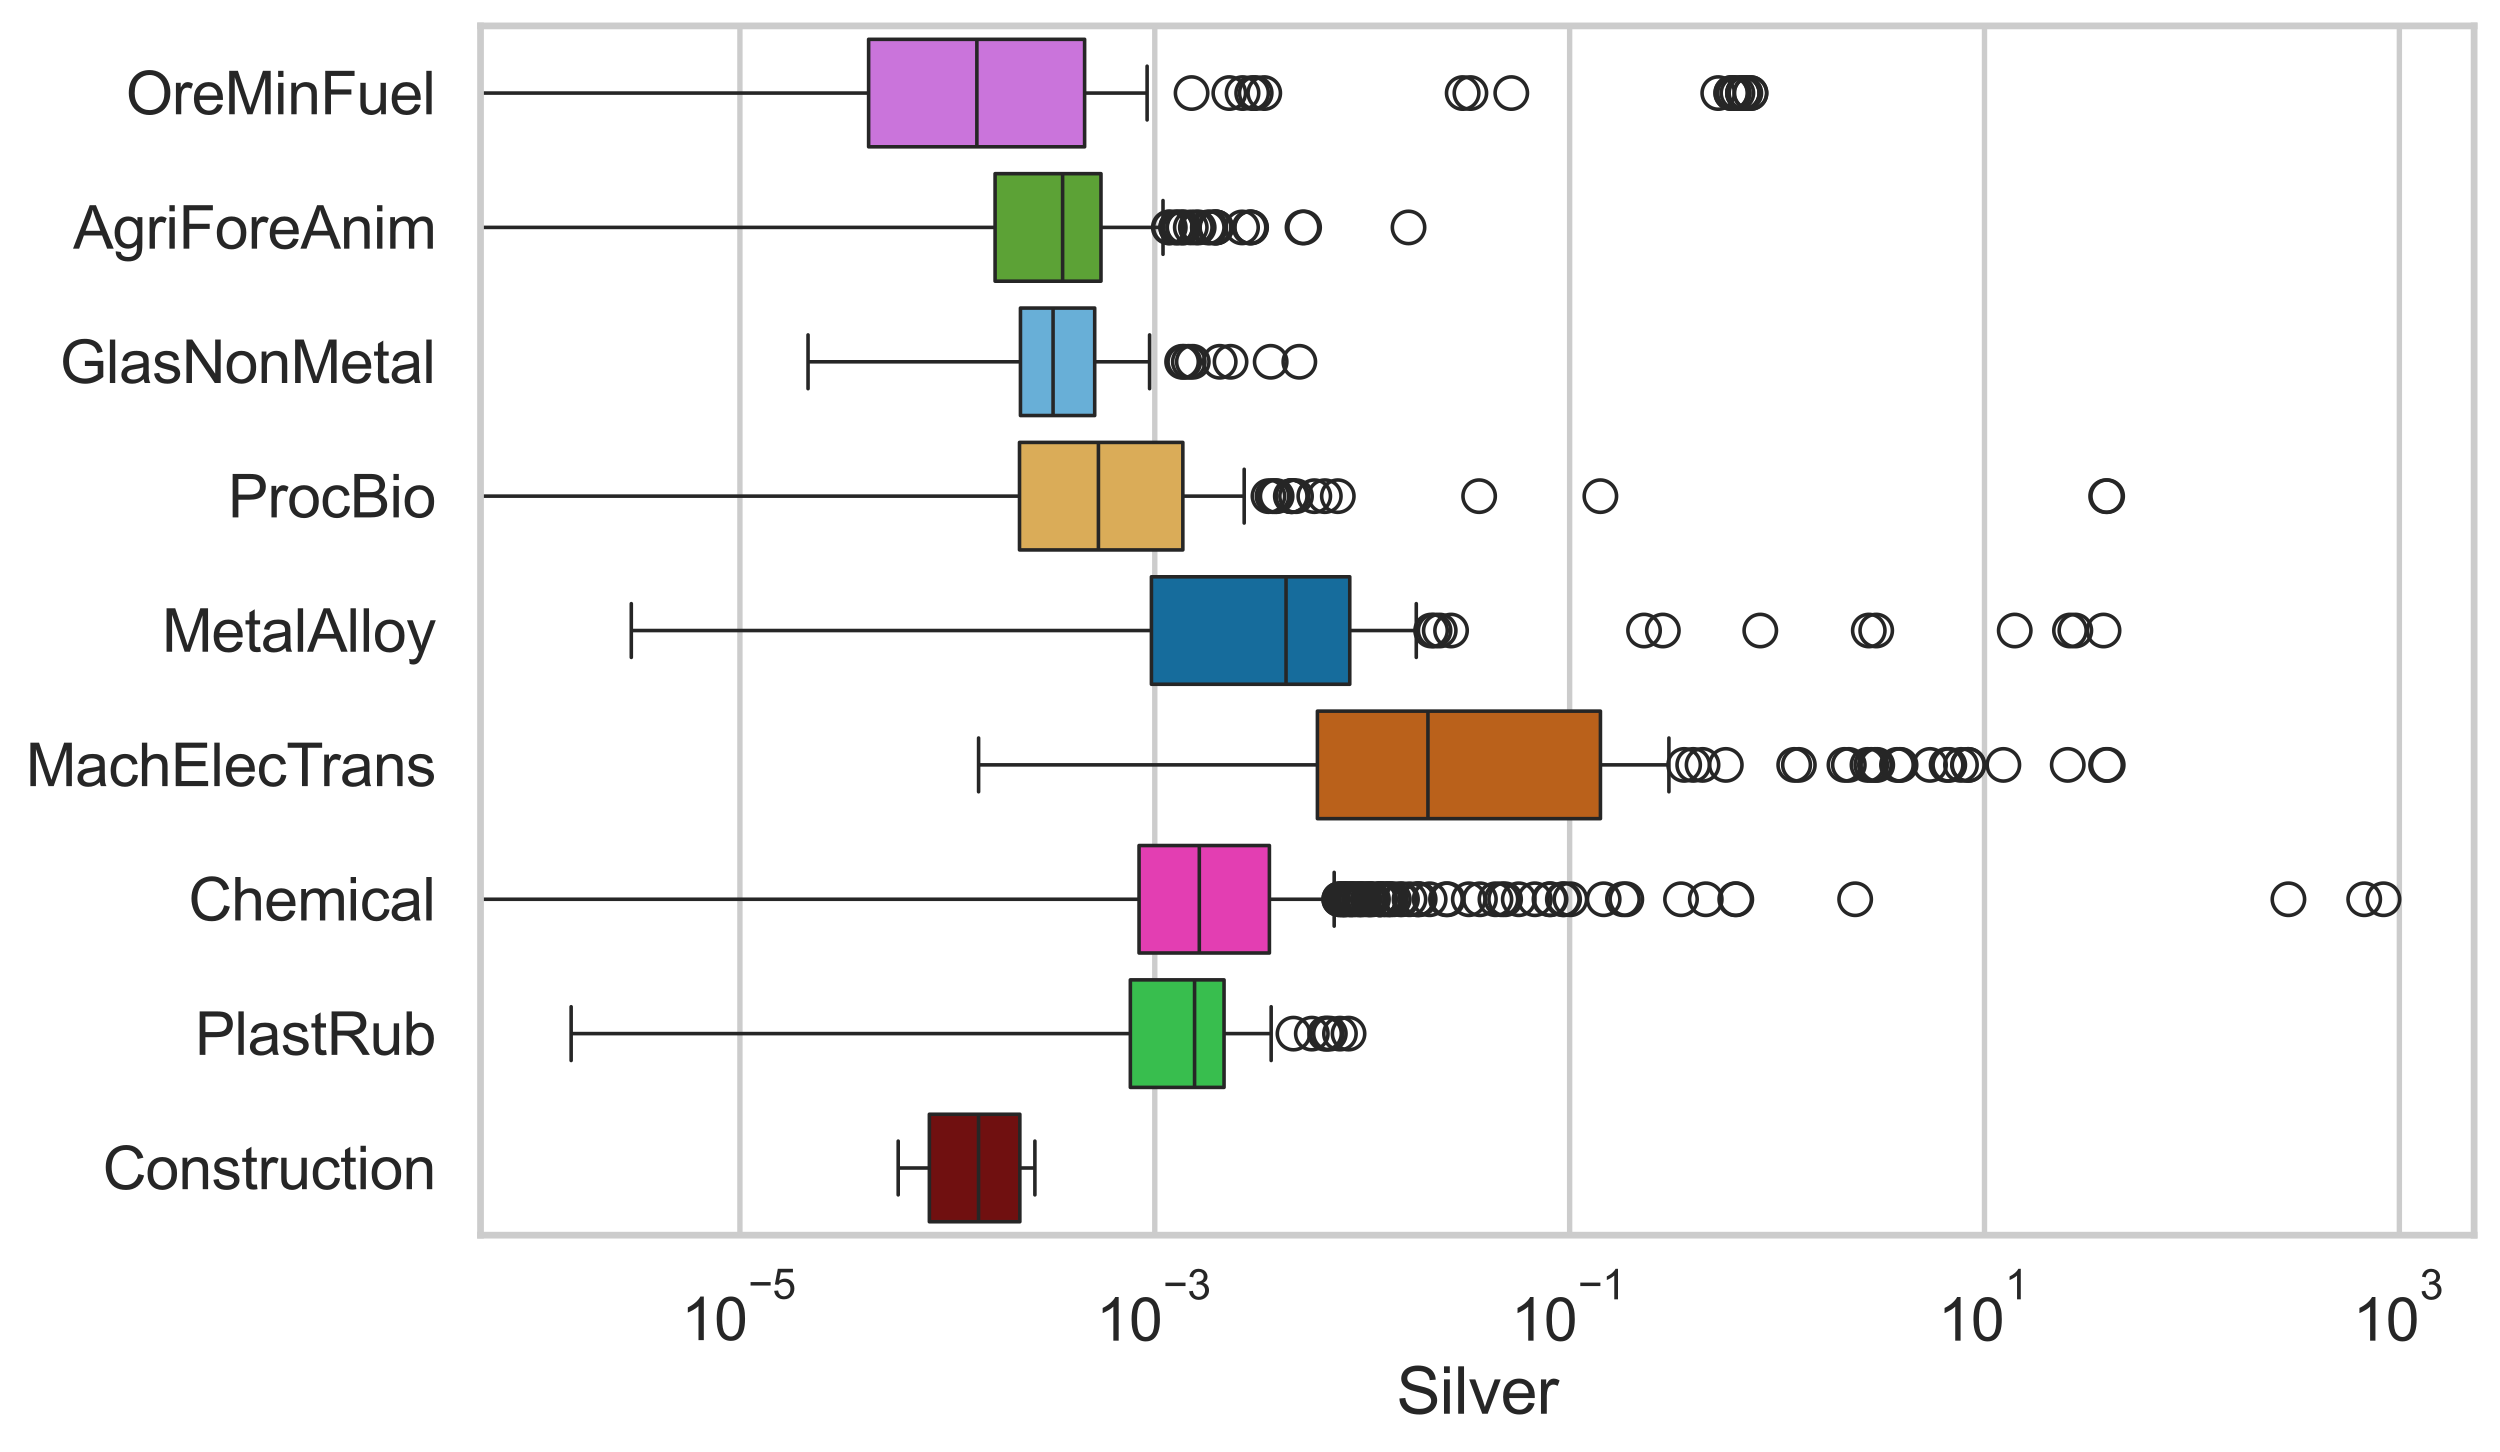 <?xml version="1.0" encoding="utf-8" standalone="no"?>
<!DOCTYPE svg PUBLIC "-//W3C//DTD SVG 1.1//EN"
  "http://www.w3.org/Graphics/SVG/1.1/DTD/svg11.dtd">
<svg xmlns:xlink="http://www.w3.org/1999/xlink" width="695.577pt" height="404.121pt" viewBox="0 0 695.577 404.121" xmlns="http://www.w3.org/2000/svg" version="1.1">
 <defs>
  <style type="text/css">*{stroke-linejoin: round; stroke-linecap: butt}</style>
 </defs>
 <g id="figure_1">
  <g id="patch_1">
   <path d="M 0 404.121 
L 695.577 404.121 
L 695.577 0 
L 0 0 
z
" style="fill: #ffffff"/>
  </g>
  <g id="axes_1">
   <g id="patch_2">
    <path d="M 133.697 343.665 
L 688.377 343.665 
L 688.377 7.2 
L 133.697 7.2 
z
" style="fill: #ffffff"/>
   </g>
   <g id="matplotlib.axis_1">
    <g id="xtick_1">
     <g id="line2d_1">
      <path d="M 205.865 343.665 
L 205.865 7.2 
" clip-path="url(#paabc80dd9c)" style="fill: none; stroke: #cccccc; stroke-width: 1.5; stroke-linecap: round"/>
     </g>
     <g id="text_1">
      <!-- $\mathdefault{10^{-5}}$ -->
      <g style="fill: #262626" transform="translate(189.53 373.015) scale(0.165 -0.165)">
       <defs>
        <path id="ArialMT-31" d="M 2384 0 
L 1822 0 
L 1822 3584 
Q 1619 3391 1289 3197 
Q 959 3003 697 2906 
L 697 3450 
Q 1169 3672 1522 3987 
Q 1875 4303 2022 4600 
L 2384 4600 
L 2384 0 
z
" transform="scale(0.016)"/>
        <path id="ArialMT-30" d="M 266 2259 
Q 266 3072 433 3567 
Q 600 4063 929 4331 
Q 1259 4600 1759 4600 
Q 2128 4600 2406 4451 
Q 2684 4303 2865 4023 
Q 3047 3744 3150 3342 
Q 3253 2941 3253 2259 
Q 3253 1453 3087 958 
Q 2922 463 2592 192 
Q 2263 -78 1759 -78 
Q 1097 -78 719 397 
Q 266 969 266 2259 
z
M 844 2259 
Q 844 1131 1108 757 
Q 1372 384 1759 384 
Q 2147 384 2411 759 
Q 2675 1134 2675 2259 
Q 2675 3391 2411 3762 
Q 2147 4134 1753 4134 
Q 1366 4134 1134 3806 
Q 844 3388 844 2259 
z
" transform="scale(0.016)"/>
        <path id="ArialMT-2212" d="M 3381 1997 
L 356 1997 
L 356 2522 
L 3381 2522 
L 3381 1997 
z
" transform="scale(0.016)"/>
        <path id="ArialMT-35" d="M 266 1200 
L 856 1250 
Q 922 819 1161 601 
Q 1400 384 1738 384 
Q 2144 384 2425 690 
Q 2706 997 2706 1503 
Q 2706 1984 2436 2262 
Q 2166 2541 1728 2541 
Q 1456 2541 1237 2417 
Q 1019 2294 894 2097 
L 366 2166 
L 809 4519 
L 3088 4519 
L 3088 3981 
L 1259 3981 
L 1013 2750 
Q 1425 3038 1878 3038 
Q 2478 3038 2890 2622 
Q 3303 2206 3303 1553 
Q 3303 931 2941 478 
Q 2500 -78 1738 -78 
Q 1113 -78 717 272 
Q 322 622 266 1200 
z
" transform="scale(0.016)"/>
       </defs>
       <use xlink:href="#ArialMT-31" transform="translate(0 0.88)"/>
       <use xlink:href="#ArialMT-30" transform="translate(55.615 0.88)"/>
       <use xlink:href="#ArialMT-2212" transform="translate(112.973 70.573) scale(0.7)"/>
       <use xlink:href="#ArialMT-35" transform="translate(153.852 70.573) scale(0.7)"/>
      </g>
     </g>
    </g>
    <g id="xtick_2">
     <g id="line2d_2">
      <path d="M 321.294 343.665 
L 321.294 7.2 
" clip-path="url(#paabc80dd9c)" style="fill: none; stroke: #cccccc; stroke-width: 1.5; stroke-linecap: round"/>
     </g>
     <g id="text_2">
      <!-- $\mathdefault{10^{-3}}$ -->
      <g style="fill: #262626" transform="translate(304.959 373.18) scale(0.165 -0.165)">
       <defs>
        <path id="ArialMT-33" d="M 269 1209 
L 831 1284 
Q 928 806 1161 595 
Q 1394 384 1728 384 
Q 2125 384 2398 659 
Q 2672 934 2672 1341 
Q 2672 1728 2419 1979 
Q 2166 2231 1775 2231 
Q 1616 2231 1378 2169 
L 1441 2663 
Q 1497 2656 1531 2656 
Q 1891 2656 2178 2843 
Q 2466 3031 2466 3422 
Q 2466 3731 2256 3934 
Q 2047 4138 1716 4138 
Q 1388 4138 1169 3931 
Q 950 3725 888 3313 
L 325 3413 
Q 428 3978 793 4289 
Q 1159 4600 1703 4600 
Q 2078 4600 2393 4439 
Q 2709 4278 2876 4000 
Q 3044 3722 3044 3409 
Q 3044 3113 2884 2869 
Q 2725 2625 2413 2481 
Q 2819 2388 3044 2092 
Q 3269 1797 3269 1353 
Q 3269 753 2831 336 
Q 2394 -81 1725 -81 
Q 1122 -81 723 278 
Q 325 638 269 1209 
z
" transform="scale(0.016)"/>
       </defs>
       <use xlink:href="#ArialMT-31" transform="translate(0 0.994)"/>
       <use xlink:href="#ArialMT-30" transform="translate(55.615 0.994)"/>
       <use xlink:href="#ArialMT-2212" transform="translate(112.973 70.688) scale(0.7)"/>
       <use xlink:href="#ArialMT-33" transform="translate(153.852 70.688) scale(0.7)"/>
      </g>
     </g>
    </g>
    <g id="xtick_3">
     <g id="line2d_3">
      <path d="M 436.722 343.665 
L 436.722 7.2 
" clip-path="url(#paabc80dd9c)" style="fill: none; stroke: #cccccc; stroke-width: 1.5; stroke-linecap: round"/>
     </g>
     <g id="text_3">
      <!-- $\mathdefault{10^{-1}}$ -->
      <g style="fill: #262626" transform="translate(420.387 373.18) scale(0.165 -0.165)">
       <use xlink:href="#ArialMT-31" transform="translate(0 0.994)"/>
       <use xlink:href="#ArialMT-30" transform="translate(55.615 0.994)"/>
       <use xlink:href="#ArialMT-2212" transform="translate(112.973 70.688) scale(0.7)"/>
       <use xlink:href="#ArialMT-31" transform="translate(153.852 70.688) scale(0.7)"/>
      </g>
     </g>
    </g>
    <g id="xtick_4">
     <g id="line2d_4">
      <path d="M 552.151 343.665 
L 552.151 7.2 
" clip-path="url(#paabc80dd9c)" style="fill: none; stroke: #cccccc; stroke-width: 1.5; stroke-linecap: round"/>
     </g>
     <g id="text_4">
      <!-- $\mathdefault{10^{1}}$ -->
      <g style="fill: #262626" transform="translate(539.198 373.18) scale(0.165 -0.165)">
       <use xlink:href="#ArialMT-31" transform="translate(0 0.994)"/>
       <use xlink:href="#ArialMT-30" transform="translate(55.615 0.994)"/>
       <use xlink:href="#ArialMT-31" transform="translate(112.973 70.688) scale(0.7)"/>
      </g>
     </g>
    </g>
    <g id="xtick_5">
     <g id="line2d_5">
      <path d="M 667.579 343.665 
L 667.579 7.2 
" clip-path="url(#paabc80dd9c)" style="fill: none; stroke: #cccccc; stroke-width: 1.5; stroke-linecap: round"/>
     </g>
     <g id="text_5">
      <!-- $\mathdefault{10^{3}}$ -->
      <g style="fill: #262626" transform="translate(654.627 373.18) scale(0.165 -0.165)">
       <use xlink:href="#ArialMT-31" transform="translate(0 0.994)"/>
       <use xlink:href="#ArialMT-30" transform="translate(55.615 0.994)"/>
       <use xlink:href="#ArialMT-33" transform="translate(112.973 70.688) scale(0.7)"/>
      </g>
     </g>
    </g>
    <g id="text_6">
     <!-- Silver -->
     <g style="fill: #262626" transform="translate(388.533 393.344) scale(0.18 -0.18)">
      <defs>
       <path id="ArialMT-53" d="M 288 1472 
L 859 1522 
Q 900 1178 1048 958 
Q 1197 738 1509 602 
Q 1822 466 2213 466 
Q 2559 466 2825 569 
Q 3091 672 3220 851 
Q 3350 1031 3350 1244 
Q 3350 1459 3225 1620 
Q 3100 1781 2813 1891 
Q 2628 1963 1997 2114 
Q 1366 2266 1113 2400 
Q 784 2572 623 2826 
Q 463 3081 463 3397 
Q 463 3744 659 4045 
Q 856 4347 1234 4503 
Q 1613 4659 2075 4659 
Q 2584 4659 2973 4495 
Q 3363 4331 3572 4012 
Q 3781 3694 3797 3291 
L 3216 3247 
Q 3169 3681 2898 3903 
Q 2628 4125 2100 4125 
Q 1550 4125 1298 3923 
Q 1047 3722 1047 3438 
Q 1047 3191 1225 3031 
Q 1400 2872 2139 2705 
Q 2878 2538 3153 2413 
Q 3553 2228 3743 1945 
Q 3934 1663 3934 1294 
Q 3934 928 3725 604 
Q 3516 281 3123 101 
Q 2731 -78 2241 -78 
Q 1619 -78 1198 103 
Q 778 284 539 648 
Q 300 1013 288 1472 
z
" transform="scale(0.016)"/>
       <path id="ArialMT-69" d="M 425 3934 
L 425 4581 
L 988 4581 
L 988 3934 
L 425 3934 
z
M 425 0 
L 425 3319 
L 988 3319 
L 988 0 
L 425 0 
z
" transform="scale(0.016)"/>
       <path id="ArialMT-6c" d="M 409 0 
L 409 4581 
L 972 4581 
L 972 0 
L 409 0 
z
" transform="scale(0.016)"/>
       <path id="ArialMT-76" d="M 1344 0 
L 81 3319 
L 675 3319 
L 1388 1331 
Q 1503 1009 1600 663 
Q 1675 925 1809 1294 
L 2547 3319 
L 3125 3319 
L 1869 0 
L 1344 0 
z
" transform="scale(0.016)"/>
       <path id="ArialMT-65" d="M 2694 1069 
L 3275 997 
Q 3138 488 2766 206 
Q 2394 -75 1816 -75 
Q 1088 -75 661 373 
Q 234 822 234 1631 
Q 234 2469 665 2931 
Q 1097 3394 1784 3394 
Q 2450 3394 2872 2941 
Q 3294 2488 3294 1666 
Q 3294 1616 3291 1516 
L 816 1516 
Q 847 969 1125 678 
Q 1403 388 1819 388 
Q 2128 388 2347 550 
Q 2566 713 2694 1069 
z
M 847 1978 
L 2700 1978 
Q 2663 2397 2488 2606 
Q 2219 2931 1791 2931 
Q 1403 2931 1139 2672 
Q 875 2413 847 1978 
z
" transform="scale(0.016)"/>
       <path id="ArialMT-72" d="M 416 0 
L 416 3319 
L 922 3319 
L 922 2816 
Q 1116 3169 1280 3281 
Q 1444 3394 1641 3394 
Q 1925 3394 2219 3213 
L 2025 2691 
Q 1819 2813 1613 2813 
Q 1428 2813 1281 2702 
Q 1134 2591 1072 2394 
Q 978 2094 978 1738 
L 978 0 
L 416 0 
z
" transform="scale(0.016)"/>
      </defs>
      <use xlink:href="#ArialMT-53"/>
      <use xlink:href="#ArialMT-69" transform="translate(66.699 0)"/>
      <use xlink:href="#ArialMT-6c" transform="translate(88.916 0)"/>
      <use xlink:href="#ArialMT-76" transform="translate(111.133 0)"/>
      <use xlink:href="#ArialMT-65" transform="translate(161.133 0)"/>
      <use xlink:href="#ArialMT-72" transform="translate(216.748 0)"/>
     </g>
    </g>
   </g>
   <g id="matplotlib.axis_2">
    <g id="ytick_1">
     <g id="text_7">
      <!-- OreMinFuel -->
      <g style="fill: #262626" transform="translate(35.013 31.798) scale(0.165 -0.165)">
       <defs>
        <path id="ArialMT-4f" d="M 309 2231 
Q 309 3372 921 4017 
Q 1534 4663 2503 4663 
Q 3138 4663 3647 4359 
Q 4156 4056 4423 3514 
Q 4691 2972 4691 2284 
Q 4691 1588 4409 1038 
Q 4128 488 3612 205 
Q 3097 -78 2500 -78 
Q 1853 -78 1343 234 
Q 834 547 571 1087 
Q 309 1628 309 2231 
z
M 934 2222 
Q 934 1394 1379 917 
Q 1825 441 2497 441 
Q 3181 441 3623 922 
Q 4066 1403 4066 2288 
Q 4066 2847 3877 3264 
Q 3688 3681 3323 3911 
Q 2959 4141 2506 4141 
Q 1863 4141 1398 3698 
Q 934 3256 934 2222 
z
" transform="scale(0.016)"/>
        <path id="ArialMT-4d" d="M 475 0 
L 475 4581 
L 1388 4581 
L 2472 1338 
Q 2622 884 2691 659 
Q 2769 909 2934 1394 
L 4031 4581 
L 4847 4581 
L 4847 0 
L 4263 0 
L 4263 3834 
L 2931 0 
L 2384 0 
L 1059 3900 
L 1059 0 
L 475 0 
z
" transform="scale(0.016)"/>
        <path id="ArialMT-6e" d="M 422 0 
L 422 3319 
L 928 3319 
L 928 2847 
Q 1294 3394 1984 3394 
Q 2284 3394 2536 3286 
Q 2788 3178 2913 3003 
Q 3038 2828 3088 2588 
Q 3119 2431 3119 2041 
L 3119 0 
L 2556 0 
L 2556 2019 
Q 2556 2363 2490 2533 
Q 2425 2703 2258 2804 
Q 2091 2906 1866 2906 
Q 1506 2906 1245 2678 
Q 984 2450 984 1813 
L 984 0 
L 422 0 
z
" transform="scale(0.016)"/>
        <path id="ArialMT-46" d="M 525 0 
L 525 4581 
L 3616 4581 
L 3616 4041 
L 1131 4041 
L 1131 2622 
L 3281 2622 
L 3281 2081 
L 1131 2081 
L 1131 0 
L 525 0 
z
" transform="scale(0.016)"/>
        <path id="ArialMT-75" d="M 2597 0 
L 2597 488 
Q 2209 -75 1544 -75 
Q 1250 -75 995 37 
Q 741 150 617 320 
Q 494 491 444 738 
Q 409 903 409 1263 
L 409 3319 
L 972 3319 
L 972 1478 
Q 972 1038 1006 884 
Q 1059 663 1231 536 
Q 1403 409 1656 409 
Q 1909 409 2131 539 
Q 2353 669 2445 892 
Q 2538 1116 2538 1541 
L 2538 3319 
L 3100 3319 
L 3100 0 
L 2597 0 
z
" transform="scale(0.016)"/>
       </defs>
       <use xlink:href="#ArialMT-4f"/>
       <use xlink:href="#ArialMT-72" transform="translate(77.783 0)"/>
       <use xlink:href="#ArialMT-65" transform="translate(111.084 0)"/>
       <use xlink:href="#ArialMT-4d" transform="translate(166.699 0)"/>
       <use xlink:href="#ArialMT-69" transform="translate(250 0)"/>
       <use xlink:href="#ArialMT-6e" transform="translate(272.217 0)"/>
       <use xlink:href="#ArialMT-46" transform="translate(327.832 0)"/>
       <use xlink:href="#ArialMT-75" transform="translate(388.916 0)"/>
       <use xlink:href="#ArialMT-65" transform="translate(444.531 0)"/>
       <use xlink:href="#ArialMT-6c" transform="translate(500.146 0)"/>
      </g>
     </g>
    </g>
    <g id="ytick_2">
     <g id="text_8">
      <!-- AgriForeAnim -->
      <g style="fill: #262626" transform="translate(20.341 69.183) scale(0.165 -0.165)">
       <defs>
        <path id="ArialMT-41" d="M -9 0 
L 1750 4581 
L 2403 4581 
L 4278 0 
L 3588 0 
L 3053 1388 
L 1138 1388 
L 634 0 
L -9 0 
z
M 1313 1881 
L 2866 1881 
L 2388 3150 
Q 2169 3728 2063 4100 
Q 1975 3659 1816 3225 
L 1313 1881 
z
" transform="scale(0.016)"/>
        <path id="ArialMT-67" d="M 319 -275 
L 866 -356 
Q 900 -609 1056 -725 
Q 1266 -881 1628 -881 
Q 2019 -881 2231 -725 
Q 2444 -569 2519 -288 
Q 2563 -116 2559 434 
Q 2191 0 1641 0 
Q 956 0 581 494 
Q 206 988 206 1678 
Q 206 2153 378 2554 
Q 550 2956 876 3175 
Q 1203 3394 1644 3394 
Q 2231 3394 2613 2919 
L 2613 3319 
L 3131 3319 
L 3131 450 
Q 3131 -325 2973 -648 
Q 2816 -972 2473 -1159 
Q 2131 -1347 1631 -1347 
Q 1038 -1347 672 -1080 
Q 306 -813 319 -275 
z
M 784 1719 
Q 784 1066 1043 766 
Q 1303 466 1694 466 
Q 2081 466 2343 764 
Q 2606 1063 2606 1700 
Q 2606 2309 2336 2618 
Q 2066 2928 1684 2928 
Q 1309 2928 1046 2623 
Q 784 2319 784 1719 
z
" transform="scale(0.016)"/>
        <path id="ArialMT-6f" d="M 213 1659 
Q 213 2581 725 3025 
Q 1153 3394 1769 3394 
Q 2453 3394 2887 2945 
Q 3322 2497 3322 1706 
Q 3322 1066 3130 698 
Q 2938 331 2570 128 
Q 2203 -75 1769 -75 
Q 1072 -75 642 372 
Q 213 819 213 1659 
z
M 791 1659 
Q 791 1022 1069 705 
Q 1347 388 1769 388 
Q 2188 388 2466 706 
Q 2744 1025 2744 1678 
Q 2744 2294 2464 2611 
Q 2184 2928 1769 2928 
Q 1347 2928 1069 2612 
Q 791 2297 791 1659 
z
" transform="scale(0.016)"/>
        <path id="ArialMT-6d" d="M 422 0 
L 422 3319 
L 925 3319 
L 925 2853 
Q 1081 3097 1340 3245 
Q 1600 3394 1931 3394 
Q 2300 3394 2536 3241 
Q 2772 3088 2869 2813 
Q 3263 3394 3894 3394 
Q 4388 3394 4653 3120 
Q 4919 2847 4919 2278 
L 4919 0 
L 4359 0 
L 4359 2091 
Q 4359 2428 4304 2576 
Q 4250 2725 4106 2815 
Q 3963 2906 3769 2906 
Q 3419 2906 3187 2673 
Q 2956 2441 2956 1928 
L 2956 0 
L 2394 0 
L 2394 2156 
Q 2394 2531 2256 2718 
Q 2119 2906 1806 2906 
Q 1569 2906 1367 2781 
Q 1166 2656 1075 2415 
Q 984 2175 984 1722 
L 984 0 
L 422 0 
z
" transform="scale(0.016)"/>
       </defs>
       <use xlink:href="#ArialMT-41"/>
       <use xlink:href="#ArialMT-67" transform="translate(66.699 0)"/>
       <use xlink:href="#ArialMT-72" transform="translate(122.314 0)"/>
       <use xlink:href="#ArialMT-69" transform="translate(155.615 0)"/>
       <use xlink:href="#ArialMT-46" transform="translate(177.832 0)"/>
       <use xlink:href="#ArialMT-6f" transform="translate(238.916 0)"/>
       <use xlink:href="#ArialMT-72" transform="translate(294.531 0)"/>
       <use xlink:href="#ArialMT-65" transform="translate(327.832 0)"/>
       <use xlink:href="#ArialMT-41" transform="translate(383.447 0)"/>
       <use xlink:href="#ArialMT-6e" transform="translate(450.146 0)"/>
       <use xlink:href="#ArialMT-69" transform="translate(505.762 0)"/>
       <use xlink:href="#ArialMT-6d" transform="translate(527.979 0)"/>
      </g>
     </g>
    </g>
    <g id="ytick_3">
     <g id="text_9">
      <!-- GlasNonMetal -->
      <g style="fill: #262626" transform="translate(16.659 106.568) scale(0.165 -0.165)">
       <defs>
        <path id="ArialMT-47" d="M 2638 1797 
L 2638 2334 
L 4578 2338 
L 4578 638 
Q 4131 281 3656 101 
Q 3181 -78 2681 -78 
Q 2006 -78 1454 211 
Q 903 500 622 1047 
Q 341 1594 341 2269 
Q 341 2938 620 3517 
Q 900 4097 1425 4378 
Q 1950 4659 2634 4659 
Q 3131 4659 3532 4498 
Q 3934 4338 4162 4050 
Q 4391 3763 4509 3300 
L 3963 3150 
Q 3859 3500 3706 3700 
Q 3553 3900 3268 4020 
Q 2984 4141 2638 4141 
Q 2222 4141 1919 4014 
Q 1616 3888 1430 3681 
Q 1244 3475 1141 3228 
Q 966 2803 966 2306 
Q 966 1694 1177 1281 
Q 1388 869 1791 669 
Q 2194 469 2647 469 
Q 3041 469 3416 620 
Q 3791 772 3984 944 
L 3984 1797 
L 2638 1797 
z
" transform="scale(0.016)"/>
        <path id="ArialMT-61" d="M 2588 409 
Q 2275 144 1986 34 
Q 1697 -75 1366 -75 
Q 819 -75 525 192 
Q 231 459 231 875 
Q 231 1119 342 1320 
Q 453 1522 633 1644 
Q 813 1766 1038 1828 
Q 1203 1872 1538 1913 
Q 2219 1994 2541 2106 
Q 2544 2222 2544 2253 
Q 2544 2597 2384 2738 
Q 2169 2928 1744 2928 
Q 1347 2928 1158 2789 
Q 969 2650 878 2297 
L 328 2372 
Q 403 2725 575 2942 
Q 747 3159 1072 3276 
Q 1397 3394 1825 3394 
Q 2250 3394 2515 3294 
Q 2781 3194 2906 3042 
Q 3031 2891 3081 2659 
Q 3109 2516 3109 2141 
L 3109 1391 
Q 3109 606 3145 398 
Q 3181 191 3288 0 
L 2700 0 
Q 2613 175 2588 409 
z
M 2541 1666 
Q 2234 1541 1622 1453 
Q 1275 1403 1131 1340 
Q 988 1278 909 1158 
Q 831 1038 831 891 
Q 831 666 1001 516 
Q 1172 366 1500 366 
Q 1825 366 2078 508 
Q 2331 650 2450 897 
Q 2541 1088 2541 1459 
L 2541 1666 
z
" transform="scale(0.016)"/>
        <path id="ArialMT-73" d="M 197 991 
L 753 1078 
Q 800 744 1014 566 
Q 1228 388 1613 388 
Q 2000 388 2187 545 
Q 2375 703 2375 916 
Q 2375 1106 2209 1216 
Q 2094 1291 1634 1406 
Q 1016 1563 777 1677 
Q 538 1791 414 1992 
Q 291 2194 291 2438 
Q 291 2659 392 2848 
Q 494 3038 669 3163 
Q 800 3259 1026 3326 
Q 1253 3394 1513 3394 
Q 1903 3394 2198 3281 
Q 2494 3169 2634 2976 
Q 2775 2784 2828 2463 
L 2278 2388 
Q 2241 2644 2061 2787 
Q 1881 2931 1553 2931 
Q 1166 2931 1000 2803 
Q 834 2675 834 2503 
Q 834 2394 903 2306 
Q 972 2216 1119 2156 
Q 1203 2125 1616 2013 
Q 2213 1853 2448 1751 
Q 2684 1650 2818 1456 
Q 2953 1263 2953 975 
Q 2953 694 2789 445 
Q 2625 197 2315 61 
Q 2006 -75 1616 -75 
Q 969 -75 630 194 
Q 291 463 197 991 
z
" transform="scale(0.016)"/>
        <path id="ArialMT-4e" d="M 488 0 
L 488 4581 
L 1109 4581 
L 3516 984 
L 3516 4581 
L 4097 4581 
L 4097 0 
L 3475 0 
L 1069 3600 
L 1069 0 
L 488 0 
z
" transform="scale(0.016)"/>
        <path id="ArialMT-74" d="M 1650 503 
L 1731 6 
Q 1494 -44 1306 -44 
Q 1000 -44 831 53 
Q 663 150 594 308 
Q 525 466 525 972 
L 525 2881 
L 113 2881 
L 113 3319 
L 525 3319 
L 525 4141 
L 1084 4478 
L 1084 3319 
L 1650 3319 
L 1650 2881 
L 1084 2881 
L 1084 941 
Q 1084 700 1114 631 
Q 1144 563 1211 522 
Q 1278 481 1403 481 
Q 1497 481 1650 503 
z
" transform="scale(0.016)"/>
       </defs>
       <use xlink:href="#ArialMT-47"/>
       <use xlink:href="#ArialMT-6c" transform="translate(77.783 0)"/>
       <use xlink:href="#ArialMT-61" transform="translate(100 0)"/>
       <use xlink:href="#ArialMT-73" transform="translate(155.615 0)"/>
       <use xlink:href="#ArialMT-4e" transform="translate(205.615 0)"/>
       <use xlink:href="#ArialMT-6f" transform="translate(277.832 0)"/>
       <use xlink:href="#ArialMT-6e" transform="translate(333.447 0)"/>
       <use xlink:href="#ArialMT-4d" transform="translate(389.062 0)"/>
       <use xlink:href="#ArialMT-65" transform="translate(472.363 0)"/>
       <use xlink:href="#ArialMT-74" transform="translate(527.979 0)"/>
       <use xlink:href="#ArialMT-61" transform="translate(555.762 0)"/>
       <use xlink:href="#ArialMT-6c" transform="translate(611.377 0)"/>
      </g>
     </g>
    </g>
    <g id="ytick_4">
     <g id="text_10">
      <!-- ProcBio -->
      <g style="fill: #262626" transform="translate(63.424 143.953) scale(0.165 -0.165)">
       <defs>
        <path id="ArialMT-50" d="M 494 0 
L 494 4581 
L 2222 4581 
Q 2678 4581 2919 4538 
Q 3256 4481 3484 4323 
Q 3713 4166 3852 3881 
Q 3991 3597 3991 3256 
Q 3991 2672 3619 2267 
Q 3247 1863 2275 1863 
L 1100 1863 
L 1100 0 
L 494 0 
z
M 1100 2403 
L 2284 2403 
Q 2872 2403 3119 2622 
Q 3366 2841 3366 3238 
Q 3366 3525 3220 3729 
Q 3075 3934 2838 4000 
Q 2684 4041 2272 4041 
L 1100 4041 
L 1100 2403 
z
" transform="scale(0.016)"/>
        <path id="ArialMT-63" d="M 2588 1216 
L 3141 1144 
Q 3050 572 2676 248 
Q 2303 -75 1759 -75 
Q 1078 -75 664 370 
Q 250 816 250 1647 
Q 250 2184 428 2587 
Q 606 2991 970 3192 
Q 1334 3394 1763 3394 
Q 2303 3394 2647 3120 
Q 2991 2847 3088 2344 
L 2541 2259 
Q 2463 2594 2264 2762 
Q 2066 2931 1784 2931 
Q 1359 2931 1093 2626 
Q 828 2322 828 1663 
Q 828 994 1084 691 
Q 1341 388 1753 388 
Q 2084 388 2306 591 
Q 2528 794 2588 1216 
z
" transform="scale(0.016)"/>
        <path id="ArialMT-42" d="M 469 0 
L 469 4581 
L 2188 4581 
Q 2713 4581 3030 4442 
Q 3347 4303 3526 4014 
Q 3706 3725 3706 3409 
Q 3706 3116 3547 2856 
Q 3388 2597 3066 2438 
Q 3481 2316 3704 2022 
Q 3928 1728 3928 1328 
Q 3928 1006 3792 729 
Q 3656 453 3456 303 
Q 3256 153 2954 76 
Q 2653 0 2216 0 
L 469 0 
z
M 1075 2656 
L 2066 2656 
Q 2469 2656 2644 2709 
Q 2875 2778 2992 2937 
Q 3109 3097 3109 3338 
Q 3109 3566 3000 3739 
Q 2891 3913 2687 3977 
Q 2484 4041 1991 4041 
L 1075 4041 
L 1075 2656 
z
M 1075 541 
L 2216 541 
Q 2509 541 2628 563 
Q 2838 600 2978 687 
Q 3119 775 3209 942 
Q 3300 1109 3300 1328 
Q 3300 1584 3169 1773 
Q 3038 1963 2805 2039 
Q 2572 2116 2134 2116 
L 1075 2116 
L 1075 541 
z
" transform="scale(0.016)"/>
       </defs>
       <use xlink:href="#ArialMT-50"/>
       <use xlink:href="#ArialMT-72" transform="translate(66.699 0)"/>
       <use xlink:href="#ArialMT-6f" transform="translate(100 0)"/>
       <use xlink:href="#ArialMT-63" transform="translate(155.615 0)"/>
       <use xlink:href="#ArialMT-42" transform="translate(205.615 0)"/>
       <use xlink:href="#ArialMT-69" transform="translate(272.314 0)"/>
       <use xlink:href="#ArialMT-6f" transform="translate(294.531 0)"/>
      </g>
     </g>
    </g>
    <g id="ytick_5">
     <g id="text_11">
      <!-- MetalAlloy -->
      <g style="fill: #262626" transform="translate(45.088 181.337) scale(0.165 -0.165)">
       <defs>
        <path id="ArialMT-79" d="M 397 -1278 
L 334 -750 
Q 519 -800 656 -800 
Q 844 -800 956 -737 
Q 1069 -675 1141 -563 
Q 1194 -478 1313 -144 
Q 1328 -97 1363 -6 
L 103 3319 
L 709 3319 
L 1400 1397 
Q 1534 1031 1641 628 
Q 1738 1016 1872 1384 
L 2581 3319 
L 3144 3319 
L 1881 -56 
Q 1678 -603 1566 -809 
Q 1416 -1088 1222 -1217 
Q 1028 -1347 759 -1347 
Q 597 -1347 397 -1278 
z
" transform="scale(0.016)"/>
       </defs>
       <use xlink:href="#ArialMT-4d"/>
       <use xlink:href="#ArialMT-65" transform="translate(83.301 0)"/>
       <use xlink:href="#ArialMT-74" transform="translate(138.916 0)"/>
       <use xlink:href="#ArialMT-61" transform="translate(166.699 0)"/>
       <use xlink:href="#ArialMT-6c" transform="translate(222.314 0)"/>
       <use xlink:href="#ArialMT-41" transform="translate(244.531 0)"/>
       <use xlink:href="#ArialMT-6c" transform="translate(311.23 0)"/>
       <use xlink:href="#ArialMT-6c" transform="translate(333.447 0)"/>
       <use xlink:href="#ArialMT-6f" transform="translate(355.664 0)"/>
       <use xlink:href="#ArialMT-79" transform="translate(411.279 0)"/>
      </g>
     </g>
    </g>
    <g id="ytick_6">
     <g id="text_12">
      <!-- MachElecTrans -->
      <g style="fill: #262626" transform="translate(7.2 218.722) scale(0.165 -0.165)">
       <defs>
        <path id="ArialMT-68" d="M 422 0 
L 422 4581 
L 984 4581 
L 984 2938 
Q 1378 3394 1978 3394 
Q 2347 3394 2619 3248 
Q 2891 3103 3008 2847 
Q 3125 2591 3125 2103 
L 3125 0 
L 2563 0 
L 2563 2103 
Q 2563 2525 2380 2717 
Q 2197 2909 1863 2909 
Q 1613 2909 1392 2779 
Q 1172 2650 1078 2428 
Q 984 2206 984 1816 
L 984 0 
L 422 0 
z
" transform="scale(0.016)"/>
        <path id="ArialMT-45" d="M 506 0 
L 506 4581 
L 3819 4581 
L 3819 4041 
L 1113 4041 
L 1113 2638 
L 3647 2638 
L 3647 2100 
L 1113 2100 
L 1113 541 
L 3925 541 
L 3925 0 
L 506 0 
z
" transform="scale(0.016)"/>
        <path id="ArialMT-54" d="M 1659 0 
L 1659 4041 
L 150 4041 
L 150 4581 
L 3781 4581 
L 3781 4041 
L 2266 4041 
L 2266 0 
L 1659 0 
z
" transform="scale(0.016)"/>
       </defs>
       <use xlink:href="#ArialMT-4d"/>
       <use xlink:href="#ArialMT-61" transform="translate(83.301 0)"/>
       <use xlink:href="#ArialMT-63" transform="translate(138.916 0)"/>
       <use xlink:href="#ArialMT-68" transform="translate(188.916 0)"/>
       <use xlink:href="#ArialMT-45" transform="translate(244.531 0)"/>
       <use xlink:href="#ArialMT-6c" transform="translate(311.23 0)"/>
       <use xlink:href="#ArialMT-65" transform="translate(333.447 0)"/>
       <use xlink:href="#ArialMT-63" transform="translate(389.062 0)"/>
       <use xlink:href="#ArialMT-54" transform="translate(439.062 0)"/>
       <use xlink:href="#ArialMT-72" transform="translate(496.396 0)"/>
       <use xlink:href="#ArialMT-61" transform="translate(529.697 0)"/>
       <use xlink:href="#ArialMT-6e" transform="translate(585.312 0)"/>
       <use xlink:href="#ArialMT-73" transform="translate(640.928 0)"/>
      </g>
     </g>
    </g>
    <g id="ytick_7">
     <g id="text_13">
      <!-- Chemical -->
      <g style="fill: #262626" transform="translate(52.428 256.107) scale(0.165 -0.165)">
       <defs>
        <path id="ArialMT-43" d="M 3763 1606 
L 4369 1453 
Q 4178 706 3683 314 
Q 3188 -78 2472 -78 
Q 1731 -78 1267 223 
Q 803 525 561 1097 
Q 319 1669 319 2325 
Q 319 3041 592 3573 
Q 866 4106 1370 4382 
Q 1875 4659 2481 4659 
Q 3169 4659 3637 4309 
Q 4106 3959 4291 3325 
L 3694 3184 
Q 3534 3684 3231 3912 
Q 2928 4141 2469 4141 
Q 1941 4141 1586 3887 
Q 1231 3634 1087 3207 
Q 944 2781 944 2328 
Q 944 1744 1114 1308 
Q 1284 872 1643 656 
Q 2003 441 2422 441 
Q 2931 441 3284 734 
Q 3638 1028 3763 1606 
z
" transform="scale(0.016)"/>
       </defs>
       <use xlink:href="#ArialMT-43"/>
       <use xlink:href="#ArialMT-68" transform="translate(72.217 0)"/>
       <use xlink:href="#ArialMT-65" transform="translate(127.832 0)"/>
       <use xlink:href="#ArialMT-6d" transform="translate(183.447 0)"/>
       <use xlink:href="#ArialMT-69" transform="translate(266.748 0)"/>
       <use xlink:href="#ArialMT-63" transform="translate(288.965 0)"/>
       <use xlink:href="#ArialMT-61" transform="translate(338.965 0)"/>
       <use xlink:href="#ArialMT-6c" transform="translate(394.58 0)"/>
      </g>
     </g>
    </g>
    <g id="ytick_8">
     <g id="text_14">
      <!-- PlastRub -->
      <g style="fill: #262626" transform="translate(54.248 293.492) scale(0.165 -0.165)">
       <defs>
        <path id="ArialMT-52" d="M 503 0 
L 503 4581 
L 2534 4581 
Q 3147 4581 3465 4457 
Q 3784 4334 3975 4021 
Q 4166 3709 4166 3331 
Q 4166 2844 3850 2509 
Q 3534 2175 2875 2084 
Q 3116 1969 3241 1856 
Q 3506 1613 3744 1247 
L 4541 0 
L 3778 0 
L 3172 953 
Q 2906 1366 2734 1584 
Q 2563 1803 2427 1890 
Q 2291 1978 2150 2013 
Q 2047 2034 1813 2034 
L 1109 2034 
L 1109 0 
L 503 0 
z
M 1109 2559 
L 2413 2559 
Q 2828 2559 3062 2645 
Q 3297 2731 3419 2920 
Q 3541 3109 3541 3331 
Q 3541 3656 3305 3865 
Q 3069 4075 2559 4075 
L 1109 4075 
L 1109 2559 
z
" transform="scale(0.016)"/>
        <path id="ArialMT-62" d="M 941 0 
L 419 0 
L 419 4581 
L 981 4581 
L 981 2947 
Q 1338 3394 1891 3394 
Q 2197 3394 2470 3270 
Q 2744 3147 2920 2923 
Q 3097 2700 3197 2384 
Q 3297 2069 3297 1709 
Q 3297 856 2875 390 
Q 2453 -75 1863 -75 
Q 1275 -75 941 416 
L 941 0 
z
M 934 1684 
Q 934 1088 1097 822 
Q 1363 388 1816 388 
Q 2184 388 2453 708 
Q 2722 1028 2722 1663 
Q 2722 2313 2464 2622 
Q 2206 2931 1841 2931 
Q 1472 2931 1203 2611 
Q 934 2291 934 1684 
z
" transform="scale(0.016)"/>
       </defs>
       <use xlink:href="#ArialMT-50"/>
       <use xlink:href="#ArialMT-6c" transform="translate(66.699 0)"/>
       <use xlink:href="#ArialMT-61" transform="translate(88.916 0)"/>
       <use xlink:href="#ArialMT-73" transform="translate(144.531 0)"/>
       <use xlink:href="#ArialMT-74" transform="translate(194.531 0)"/>
       <use xlink:href="#ArialMT-52" transform="translate(222.314 0)"/>
       <use xlink:href="#ArialMT-75" transform="translate(294.531 0)"/>
       <use xlink:href="#ArialMT-62" transform="translate(350.146 0)"/>
      </g>
     </g>
    </g>
    <g id="ytick_9">
     <g id="text_15">
      <!-- Construction -->
      <g style="fill: #262626" transform="translate(28.575 330.877) scale(0.165 -0.165)">
       <use xlink:href="#ArialMT-43"/>
       <use xlink:href="#ArialMT-6f" transform="translate(72.217 0)"/>
       <use xlink:href="#ArialMT-6e" transform="translate(127.832 0)"/>
       <use xlink:href="#ArialMT-73" transform="translate(183.447 0)"/>
       <use xlink:href="#ArialMT-74" transform="translate(233.447 0)"/>
       <use xlink:href="#ArialMT-72" transform="translate(261.23 0)"/>
       <use xlink:href="#ArialMT-75" transform="translate(294.531 0)"/>
       <use xlink:href="#ArialMT-63" transform="translate(350.146 0)"/>
       <use xlink:href="#ArialMT-74" transform="translate(400.146 0)"/>
       <use xlink:href="#ArialMT-69" transform="translate(427.93 0)"/>
       <use xlink:href="#ArialMT-6f" transform="translate(450.146 0)"/>
       <use xlink:href="#ArialMT-6e" transform="translate(505.762 0)"/>
      </g>
     </g>
    </g>
   </g>
   <g id="patch_3">
    <path d="M 241.677 10.938 
L 241.677 40.846 
L 301.772 40.846 
L 301.772 10.938 
L 241.677 10.938 
z
" clip-path="url(#paabc80dd9c)" style="fill: #ca74db; stroke: #262626; stroke-linejoin: miter"/>
   </g>
   <g id="line2d_6">
    <path d="M 241.677 25.892 
L -1 25.892 
" clip-path="url(#paabc80dd9c)" style="fill: none; stroke: #262626"/>
   </g>
   <g id="line2d_7">
    <path d="M 301.772 25.892 
L 319.161 25.892 
" clip-path="url(#paabc80dd9c)" style="fill: none; stroke: #262626"/>
   </g>
   <g id="line2d_8">
    <path clip-path="url(#paabc80dd9c)" style="fill: none; stroke: #262626; stroke-linecap: round"/>
   </g>
   <g id="line2d_9">
    <path d="M 319.161 18.415 
L 319.161 33.369 
" clip-path="url(#paabc80dd9c)" style="fill: none; stroke: #262626; stroke-linecap: round"/>
   </g>
   <g id="line2d_10">
    <defs>
     <path id="mf2fef4c7a2" d="M 0 4.5 
C 1.193 4.5 2.338 4.026 3.182 3.182 
C 4.026 2.338 4.5 1.193 4.5 0 
C 4.5 -1.193 4.026 -2.338 3.182 -3.182 
C 2.338 -4.026 1.193 -4.5 0 -4.5 
C -1.193 -4.5 -2.338 -4.026 -3.182 -3.182 
C -4.026 -2.338 -4.5 -1.193 -4.5 0 
C -4.5 1.193 -4.026 2.338 -3.182 3.182 
C -2.338 4.026 -1.193 4.5 0 4.5 
z
" style="stroke: #262626"/>
    </defs>
    <g clip-path="url(#paabc80dd9c)">
     <use xlink:href="#mf2fef4c7a2" x="484.974" y="25.892" style="fill-opacity: 0; stroke: #262626"/>
     <use xlink:href="#mf2fef4c7a2" x="481.736" y="25.892" style="fill-opacity: 0; stroke: #262626"/>
     <use xlink:href="#mf2fef4c7a2" x="406.962" y="25.892" style="fill-opacity: 0; stroke: #262626"/>
     <use xlink:href="#mf2fef4c7a2" x="351.757" y="25.892" style="fill-opacity: 0; stroke: #262626"/>
     <use xlink:href="#mf2fef4c7a2" x="349.375" y="25.892" style="fill-opacity: 0; stroke: #262626"/>
     <use xlink:href="#mf2fef4c7a2" x="487.041" y="25.892" style="fill-opacity: 0; stroke: #262626"/>
     <use xlink:href="#mf2fef4c7a2" x="345.722" y="25.892" style="fill-opacity: 0; stroke: #262626"/>
     <use xlink:href="#mf2fef4c7a2" x="342.036" y="25.892" style="fill-opacity: 0; stroke: #262626"/>
     <use xlink:href="#mf2fef4c7a2" x="485.609" y="25.892" style="fill-opacity: 0; stroke: #262626"/>
     <use xlink:href="#mf2fef4c7a2" x="484.933" y="25.892" style="fill-opacity: 0; stroke: #262626"/>
     <use xlink:href="#mf2fef4c7a2" x="420.484" y="25.892" style="fill-opacity: 0; stroke: #262626"/>
     <use xlink:href="#mf2fef4c7a2" x="481.659" y="25.892" style="fill-opacity: 0; stroke: #262626"/>
     <use xlink:href="#mf2fef4c7a2" x="331.53" y="25.892" style="fill-opacity: 0; stroke: #262626"/>
     <use xlink:href="#mf2fef4c7a2" x="485.049" y="25.892" style="fill-opacity: 0; stroke: #262626"/>
     <use xlink:href="#mf2fef4c7a2" x="487.04" y="25.892" style="fill-opacity: 0; stroke: #262626"/>
     <use xlink:href="#mf2fef4c7a2" x="409.112" y="25.892" style="fill-opacity: 0; stroke: #262626"/>
     <use xlink:href="#mf2fef4c7a2" x="348.395" y="25.892" style="fill-opacity: 0; stroke: #262626"/>
     <use xlink:href="#mf2fef4c7a2" x="482.425" y="25.892" style="fill-opacity: 0; stroke: #262626"/>
     <use xlink:href="#mf2fef4c7a2" x="485.048" y="25.892" style="fill-opacity: 0; stroke: #262626"/>
     <use xlink:href="#mf2fef4c7a2" x="483.395" y="25.892" style="fill-opacity: 0; stroke: #262626"/>
     <use xlink:href="#mf2fef4c7a2" x="478.067" y="25.892" style="fill-opacity: 0; stroke: #262626"/>
    </g>
   </g>
   <g id="patch_4">
    <path d="M 276.865 48.323 
L 276.865 78.231 
L 306.327 78.231 
L 306.327 48.323 
L 276.865 48.323 
z
" clip-path="url(#paabc80dd9c)" style="fill: #5ca236; stroke: #262626; stroke-linejoin: miter"/>
   </g>
   <g id="line2d_11">
    <path d="M 276.865 63.277 
L -1 63.277 
" clip-path="url(#paabc80dd9c)" style="fill: none; stroke: #262626"/>
   </g>
   <g id="line2d_12">
    <path d="M 306.327 63.277 
L 323.585 63.277 
" clip-path="url(#paabc80dd9c)" style="fill: none; stroke: #262626"/>
   </g>
   <g id="line2d_13">
    <path clip-path="url(#paabc80dd9c)" style="fill: none; stroke: #262626; stroke-linecap: round"/>
   </g>
   <g id="line2d_14">
    <path d="M 323.585 55.8 
L 323.585 70.754 
" clip-path="url(#paabc80dd9c)" style="fill: none; stroke: #262626; stroke-linecap: round"/>
   </g>
   <g id="line2d_15">
    <g clip-path="url(#paabc80dd9c)">
     <use xlink:href="#mf2fef4c7a2" x="348.094" y="63.277" style="fill-opacity: 0; stroke: #262626"/>
     <use xlink:href="#mf2fef4c7a2" x="347.994" y="63.277" style="fill-opacity: 0; stroke: #262626"/>
     <use xlink:href="#mf2fef4c7a2" x="333.508" y="63.277" style="fill-opacity: 0; stroke: #262626"/>
     <use xlink:href="#mf2fef4c7a2" x="331.31" y="63.277" style="fill-opacity: 0; stroke: #262626"/>
     <use xlink:href="#mf2fef4c7a2" x="338.272" y="63.277" style="fill-opacity: 0; stroke: #262626"/>
     <use xlink:href="#mf2fef4c7a2" x="336.046" y="63.277" style="fill-opacity: 0; stroke: #262626"/>
     <use xlink:href="#mf2fef4c7a2" x="391.895" y="63.277" style="fill-opacity: 0; stroke: #262626"/>
     <use xlink:href="#mf2fef4c7a2" x="327.23" y="63.277" style="fill-opacity: 0; stroke: #262626"/>
     <use xlink:href="#mf2fef4c7a2" x="338.272" y="63.277" style="fill-opacity: 0; stroke: #262626"/>
     <use xlink:href="#mf2fef4c7a2" x="362.839" y="63.277" style="fill-opacity: 0; stroke: #262626"/>
     <use xlink:href="#mf2fef4c7a2" x="362.404" y="63.277" style="fill-opacity: 0; stroke: #262626"/>
     <use xlink:href="#mf2fef4c7a2" x="327.292" y="63.277" style="fill-opacity: 0; stroke: #262626"/>
     <use xlink:href="#mf2fef4c7a2" x="336.737" y="63.277" style="fill-opacity: 0; stroke: #262626"/>
     <use xlink:href="#mf2fef4c7a2" x="347.674" y="63.277" style="fill-opacity: 0; stroke: #262626"/>
     <use xlink:href="#mf2fef4c7a2" x="345.578" y="63.277" style="fill-opacity: 0; stroke: #262626"/>
     <use xlink:href="#mf2fef4c7a2" x="338.415" y="63.277" style="fill-opacity: 0; stroke: #262626"/>
     <use xlink:href="#mf2fef4c7a2" x="337.948" y="63.277" style="fill-opacity: 0; stroke: #262626"/>
     <use xlink:href="#mf2fef4c7a2" x="332.72" y="63.277" style="fill-opacity: 0; stroke: #262626"/>
     <use xlink:href="#mf2fef4c7a2" x="325.473" y="63.277" style="fill-opacity: 0; stroke: #262626"/>
     <use xlink:href="#mf2fef4c7a2" x="325.204" y="63.277" style="fill-opacity: 0; stroke: #262626"/>
     <use xlink:href="#mf2fef4c7a2" x="329.169" y="63.277" style="fill-opacity: 0; stroke: #262626"/>
     <use xlink:href="#mf2fef4c7a2" x="329.279" y="63.277" style="fill-opacity: 0; stroke: #262626"/>
     <use xlink:href="#mf2fef4c7a2" x="328.28" y="63.277" style="fill-opacity: 0; stroke: #262626"/>
    </g>
   </g>
   <g id="patch_5">
    <path d="M 283.922 85.708 
L 283.922 115.616 
L 304.579 115.616 
L 304.579 85.708 
L 283.922 85.708 
z
" clip-path="url(#paabc80dd9c)" style="fill: #68afd7; stroke: #262626; stroke-linejoin: miter"/>
   </g>
   <g id="line2d_16">
    <path d="M 283.922 100.662 
L 224.822 100.662 
" clip-path="url(#paabc80dd9c)" style="fill: none; stroke: #262626"/>
   </g>
   <g id="line2d_17">
    <path d="M 304.579 100.662 
L 319.85 100.662 
" clip-path="url(#paabc80dd9c)" style="fill: none; stroke: #262626"/>
   </g>
   <g id="line2d_18">
    <path d="M 224.822 93.185 
L 224.822 108.139 
" clip-path="url(#paabc80dd9c)" style="fill: none; stroke: #262626; stroke-linecap: round"/>
   </g>
   <g id="line2d_19">
    <path d="M 319.85 93.185 
L 319.85 108.139 
" clip-path="url(#paabc80dd9c)" style="fill: none; stroke: #262626; stroke-linecap: round"/>
   </g>
   <g id="line2d_20">
    <g clip-path="url(#paabc80dd9c)">
     <use xlink:href="#mf2fef4c7a2" x="-1" y="100.662" style="fill-opacity: 0; stroke: #262626"/>
     <use xlink:href="#mf2fef4c7a2" x="329.497" y="100.662" style="fill-opacity: 0; stroke: #262626"/>
     <use xlink:href="#mf2fef4c7a2" x="339.364" y="100.662" style="fill-opacity: 0; stroke: #262626"/>
     <use xlink:href="#mf2fef4c7a2" x="331.871" y="100.662" style="fill-opacity: 0; stroke: #262626"/>
     <use xlink:href="#mf2fef4c7a2" x="328.899" y="100.662" style="fill-opacity: 0; stroke: #262626"/>
     <use xlink:href="#mf2fef4c7a2" x="361.511" y="100.662" style="fill-opacity: 0; stroke: #262626"/>
     <use xlink:href="#mf2fef4c7a2" x="342.374" y="100.662" style="fill-opacity: 0; stroke: #262626"/>
     <use xlink:href="#mf2fef4c7a2" x="330.757" y="100.662" style="fill-opacity: 0; stroke: #262626"/>
     <use xlink:href="#mf2fef4c7a2" x="353.544" y="100.662" style="fill-opacity: 0; stroke: #262626"/>
    </g>
   </g>
   <g id="patch_6">
    <path d="M 283.657 123.093 
L 283.657 153.001 
L 329.101 153.001 
L 329.101 123.093 
L 283.657 123.093 
z
" clip-path="url(#paabc80dd9c)" style="fill: #daac58; stroke: #262626; stroke-linejoin: miter"/>
   </g>
   <g id="line2d_21">
    <path d="M 283.657 138.047 
L -1 138.047 
" clip-path="url(#paabc80dd9c)" style="fill: none; stroke: #262626"/>
   </g>
   <g id="line2d_22">
    <path d="M 329.101 138.047 
L 346.171 138.047 
" clip-path="url(#paabc80dd9c)" style="fill: none; stroke: #262626"/>
   </g>
   <g id="line2d_23">
    <path clip-path="url(#paabc80dd9c)" style="fill: none; stroke: #262626; stroke-linecap: round"/>
   </g>
   <g id="line2d_24">
    <path d="M 346.171 130.57 
L 346.171 145.524 
" clip-path="url(#paabc80dd9c)" style="fill: none; stroke: #262626; stroke-linecap: round"/>
   </g>
   <g id="line2d_25">
    <g clip-path="url(#paabc80dd9c)">
     <use xlink:href="#mf2fef4c7a2" x="585.995" y="138.047" style="fill-opacity: 0; stroke: #262626"/>
     <use xlink:href="#mf2fef4c7a2" x="359.553" y="138.047" style="fill-opacity: 0; stroke: #262626"/>
     <use xlink:href="#mf2fef4c7a2" x="354.681" y="138.047" style="fill-opacity: 0; stroke: #262626"/>
     <use xlink:href="#mf2fef4c7a2" x="354.048" y="138.047" style="fill-opacity: 0; stroke: #262626"/>
     <use xlink:href="#mf2fef4c7a2" x="355.195" y="138.047" style="fill-opacity: 0; stroke: #262626"/>
     <use xlink:href="#mf2fef4c7a2" x="359.373" y="138.047" style="fill-opacity: 0; stroke: #262626"/>
     <use xlink:href="#mf2fef4c7a2" x="586.273" y="138.047" style="fill-opacity: 0; stroke: #262626"/>
     <use xlink:href="#mf2fef4c7a2" x="359.144" y="138.047" style="fill-opacity: 0; stroke: #262626"/>
     <use xlink:href="#mf2fef4c7a2" x="445.275" y="138.047" style="fill-opacity: 0; stroke: #262626"/>
     <use xlink:href="#mf2fef4c7a2" x="372.22" y="138.047" style="fill-opacity: 0; stroke: #262626"/>
     <use xlink:href="#mf2fef4c7a2" x="352.927" y="138.047" style="fill-opacity: 0; stroke: #262626"/>
     <use xlink:href="#mf2fef4c7a2" x="359.422" y="138.047" style="fill-opacity: 0; stroke: #262626"/>
     <use xlink:href="#mf2fef4c7a2" x="411.543" y="138.047" style="fill-opacity: 0; stroke: #262626"/>
     <use xlink:href="#mf2fef4c7a2" x="368.614" y="138.047" style="fill-opacity: 0; stroke: #262626"/>
     <use xlink:href="#mf2fef4c7a2" x="365.679" y="138.047" style="fill-opacity: 0; stroke: #262626"/>
     <use xlink:href="#mf2fef4c7a2" x="360.592" y="138.047" style="fill-opacity: 0; stroke: #262626"/>
    </g>
   </g>
   <g id="patch_7">
    <path d="M 320.361 160.478 
L 320.361 190.386 
L 375.543 190.386 
L 375.543 160.478 
L 320.361 160.478 
z
" clip-path="url(#paabc80dd9c)" style="fill: #166c9c; stroke: #262626; stroke-linejoin: miter"/>
   </g>
   <g id="line2d_26">
    <path d="M 320.361 175.432 
L 175.647 175.432 
" clip-path="url(#paabc80dd9c)" style="fill: none; stroke: #262626"/>
   </g>
   <g id="line2d_27">
    <path d="M 375.543 175.432 
L 394.052 175.432 
" clip-path="url(#paabc80dd9c)" style="fill: none; stroke: #262626"/>
   </g>
   <g id="line2d_28">
    <path d="M 175.647 167.955 
L 175.647 182.909 
" clip-path="url(#paabc80dd9c)" style="fill: none; stroke: #262626; stroke-linecap: round"/>
   </g>
   <g id="line2d_29">
    <path d="M 394.052 167.955 
L 394.052 182.909 
" clip-path="url(#paabc80dd9c)" style="fill: none; stroke: #262626; stroke-linecap: round"/>
   </g>
   <g id="line2d_30">
    <g clip-path="url(#paabc80dd9c)">
     <use xlink:href="#mf2fef4c7a2" x="577.425" y="175.432" style="fill-opacity: 0; stroke: #262626"/>
     <use xlink:href="#mf2fef4c7a2" x="399.141" y="175.432" style="fill-opacity: 0; stroke: #262626"/>
     <use xlink:href="#mf2fef4c7a2" x="398.176" y="175.432" style="fill-opacity: 0; stroke: #262626"/>
     <use xlink:href="#mf2fef4c7a2" x="522.022" y="175.432" style="fill-opacity: 0; stroke: #262626"/>
     <use xlink:href="#mf2fef4c7a2" x="575.931" y="175.432" style="fill-opacity: 0; stroke: #262626"/>
     <use xlink:href="#mf2fef4c7a2" x="489.763" y="175.432" style="fill-opacity: 0; stroke: #262626"/>
     <use xlink:href="#mf2fef4c7a2" x="519.954" y="175.432" style="fill-opacity: 0; stroke: #262626"/>
     <use xlink:href="#mf2fef4c7a2" x="585.267" y="175.432" style="fill-opacity: 0; stroke: #262626"/>
     <use xlink:href="#mf2fef4c7a2" x="403.729" y="175.432" style="fill-opacity: 0; stroke: #262626"/>
     <use xlink:href="#mf2fef4c7a2" x="462.659" y="175.432" style="fill-opacity: 0; stroke: #262626"/>
     <use xlink:href="#mf2fef4c7a2" x="560.562" y="175.432" style="fill-opacity: 0; stroke: #262626"/>
     <use xlink:href="#mf2fef4c7a2" x="457.426" y="175.432" style="fill-opacity: 0; stroke: #262626"/>
     <use xlink:href="#mf2fef4c7a2" x="400.58" y="175.432" style="fill-opacity: 0; stroke: #262626"/>
    </g>
   </g>
   <g id="patch_8">
    <path d="M 366.545 197.863 
L 366.545 227.771 
L 445.29 227.771 
L 445.29 197.863 
L 366.545 197.863 
z
" clip-path="url(#paabc80dd9c)" style="fill: #ba611b; stroke: #262626; stroke-linejoin: miter"/>
   </g>
   <g id="line2d_31">
    <path d="M 366.545 212.817 
L 272.275 212.817 
" clip-path="url(#paabc80dd9c)" style="fill: none; stroke: #262626"/>
   </g>
   <g id="line2d_32">
    <path d="M 445.29 212.817 
L 464.344 212.817 
" clip-path="url(#paabc80dd9c)" style="fill: none; stroke: #262626"/>
   </g>
   <g id="line2d_33">
    <path d="M 272.275 205.34 
L 272.275 220.294 
" clip-path="url(#paabc80dd9c)" style="fill: none; stroke: #262626; stroke-linecap: round"/>
   </g>
   <g id="line2d_34">
    <path d="M 464.344 205.34 
L 464.344 220.294 
" clip-path="url(#paabc80dd9c)" style="fill: none; stroke: #262626; stroke-linecap: round"/>
   </g>
   <g id="line2d_35">
    <g clip-path="url(#paabc80dd9c)">
     <use xlink:href="#mf2fef4c7a2" x="575.311" y="212.817" style="fill-opacity: 0; stroke: #262626"/>
     <use xlink:href="#mf2fef4c7a2" x="586.431" y="212.817" style="fill-opacity: 0; stroke: #262626"/>
     <use xlink:href="#mf2fef4c7a2" x="473.7" y="212.817" style="fill-opacity: 0; stroke: #262626"/>
     <use xlink:href="#mf2fef4c7a2" x="513.189" y="212.817" style="fill-opacity: 0; stroke: #262626"/>
     <use xlink:href="#mf2fef4c7a2" x="528.439" y="212.817" style="fill-opacity: 0; stroke: #262626"/>
     <use xlink:href="#mf2fef4c7a2" x="514.4" y="212.817" style="fill-opacity: 0; stroke: #262626"/>
     <use xlink:href="#mf2fef4c7a2" x="536.988" y="212.817" style="fill-opacity: 0; stroke: #262626"/>
     <use xlink:href="#mf2fef4c7a2" x="520.643" y="212.817" style="fill-opacity: 0; stroke: #262626"/>
     <use xlink:href="#mf2fef4c7a2" x="471.103" y="212.817" style="fill-opacity: 0; stroke: #262626"/>
     <use xlink:href="#mf2fef4c7a2" x="542.348" y="212.817" style="fill-opacity: 0; stroke: #262626"/>
     <use xlink:href="#mf2fef4c7a2" x="527.805" y="212.817" style="fill-opacity: 0; stroke: #262626"/>
     <use xlink:href="#mf2fef4c7a2" x="519.594" y="212.817" style="fill-opacity: 0; stroke: #262626"/>
     <use xlink:href="#mf2fef4c7a2" x="499.206" y="212.817" style="fill-opacity: 0; stroke: #262626"/>
     <use xlink:href="#mf2fef4c7a2" x="521.659" y="212.817" style="fill-opacity: 0; stroke: #262626"/>
     <use xlink:href="#mf2fef4c7a2" x="468.585" y="212.817" style="fill-opacity: 0; stroke: #262626"/>
     <use xlink:href="#mf2fef4c7a2" x="585.983" y="212.817" style="fill-opacity: 0; stroke: #262626"/>
     <use xlink:href="#mf2fef4c7a2" x="528.793" y="212.817" style="fill-opacity: 0; stroke: #262626"/>
     <use xlink:href="#mf2fef4c7a2" x="545.606" y="212.817" style="fill-opacity: 0; stroke: #262626"/>
     <use xlink:href="#mf2fef4c7a2" x="522.303" y="212.817" style="fill-opacity: 0; stroke: #262626"/>
     <use xlink:href="#mf2fef4c7a2" x="557.398" y="212.817" style="fill-opacity: 0; stroke: #262626"/>
     <use xlink:href="#mf2fef4c7a2" x="500.497" y="212.817" style="fill-opacity: 0; stroke: #262626"/>
     <use xlink:href="#mf2fef4c7a2" x="547.538" y="212.817" style="fill-opacity: 0; stroke: #262626"/>
     <use xlink:href="#mf2fef4c7a2" x="541.615" y="212.817" style="fill-opacity: 0; stroke: #262626"/>
     <use xlink:href="#mf2fef4c7a2" x="547.681" y="212.817" style="fill-opacity: 0; stroke: #262626"/>
     <use xlink:href="#mf2fef4c7a2" x="480.174" y="212.817" style="fill-opacity: 0; stroke: #262626"/>
    </g>
   </g>
   <g id="patch_9">
    <path d="M 316.919 235.248 
L 316.919 265.156 
L 353.186 265.156 
L 353.186 235.248 
L 316.919 235.248 
z
" clip-path="url(#paabc80dd9c)" style="fill: #e33eb2; stroke: #262626; stroke-linejoin: miter"/>
   </g>
   <g id="line2d_36">
    <path d="M 316.919 250.202 
L -1 250.202 
" clip-path="url(#paabc80dd9c)" style="fill: none; stroke: #262626"/>
   </g>
   <g id="line2d_37">
    <path d="M 353.186 250.202 
L 371.211 250.202 
" clip-path="url(#paabc80dd9c)" style="fill: none; stroke: #262626"/>
   </g>
   <g id="line2d_38">
    <path clip-path="url(#paabc80dd9c)" style="fill: none; stroke: #262626; stroke-linecap: round"/>
   </g>
   <g id="line2d_39">
    <path d="M 371.211 242.725 
L 371.211 257.679 
" clip-path="url(#paabc80dd9c)" style="fill: none; stroke: #262626; stroke-linecap: round"/>
   </g>
   <g id="line2d_40">
    <g clip-path="url(#paabc80dd9c)">
     <use xlink:href="#mf2fef4c7a2" x="657.797" y="250.202" style="fill-opacity: 0; stroke: #262626"/>
     <use xlink:href="#mf2fef4c7a2" x="373.391" y="250.202" style="fill-opacity: 0; stroke: #262626"/>
     <use xlink:href="#mf2fef4c7a2" x="467.712" y="250.202" style="fill-opacity: 0; stroke: #262626"/>
     <use xlink:href="#mf2fef4c7a2" x="373.777" y="250.202" style="fill-opacity: 0; stroke: #262626"/>
     <use xlink:href="#mf2fef4c7a2" x="427.038" y="250.202" style="fill-opacity: 0; stroke: #262626"/>
     <use xlink:href="#mf2fef4c7a2" x="373.402" y="250.202" style="fill-opacity: 0; stroke: #262626"/>
     <use xlink:href="#mf2fef4c7a2" x="384.976" y="250.202" style="fill-opacity: 0; stroke: #262626"/>
     <use xlink:href="#mf2fef4c7a2" x="381.089" y="250.202" style="fill-opacity: 0; stroke: #262626"/>
     <use xlink:href="#mf2fef4c7a2" x="474.6" y="250.202" style="fill-opacity: 0; stroke: #262626"/>
     <use xlink:href="#mf2fef4c7a2" x="376.127" y="250.202" style="fill-opacity: 0; stroke: #262626"/>
     <use xlink:href="#mf2fef4c7a2" x="380.559" y="250.202" style="fill-opacity: 0; stroke: #262626"/>
     <use xlink:href="#mf2fef4c7a2" x="416.079" y="250.202" style="fill-opacity: 0; stroke: #262626"/>
     <use xlink:href="#mf2fef4c7a2" x="482.801" y="250.202" style="fill-opacity: 0; stroke: #262626"/>
     <use xlink:href="#mf2fef4c7a2" x="408.666" y="250.202" style="fill-opacity: 0; stroke: #262626"/>
     <use xlink:href="#mf2fef4c7a2" x="386.334" y="250.202" style="fill-opacity: 0; stroke: #262626"/>
     <use xlink:href="#mf2fef4c7a2" x="374.405" y="250.202" style="fill-opacity: 0; stroke: #262626"/>
     <use xlink:href="#mf2fef4c7a2" x="383.869" y="250.202" style="fill-opacity: 0; stroke: #262626"/>
     <use xlink:href="#mf2fef4c7a2" x="636.71" y="250.202" style="fill-opacity: 0; stroke: #262626"/>
     <use xlink:href="#mf2fef4c7a2" x="417.767" y="250.202" style="fill-opacity: 0; stroke: #262626"/>
     <use xlink:href="#mf2fef4c7a2" x="451.558" y="250.202" style="fill-opacity: 0; stroke: #262626"/>
     <use xlink:href="#mf2fef4c7a2" x="431.119" y="250.202" style="fill-opacity: 0; stroke: #262626"/>
     <use xlink:href="#mf2fef4c7a2" x="380.969" y="250.202" style="fill-opacity: 0; stroke: #262626"/>
     <use xlink:href="#mf2fef4c7a2" x="375.69" y="250.202" style="fill-opacity: 0; stroke: #262626"/>
     <use xlink:href="#mf2fef4c7a2" x="386.953" y="250.202" style="fill-opacity: 0; stroke: #262626"/>
     <use xlink:href="#mf2fef4c7a2" x="386.479" y="250.202" style="fill-opacity: 0; stroke: #262626"/>
     <use xlink:href="#mf2fef4c7a2" x="394.996" y="250.202" style="fill-opacity: 0; stroke: #262626"/>
     <use xlink:href="#mf2fef4c7a2" x="402.325" y="250.202" style="fill-opacity: 0; stroke: #262626"/>
     <use xlink:href="#mf2fef4c7a2" x="378.308" y="250.202" style="fill-opacity: 0; stroke: #262626"/>
     <use xlink:href="#mf2fef4c7a2" x="418.766" y="250.202" style="fill-opacity: 0; stroke: #262626"/>
     <use xlink:href="#mf2fef4c7a2" x="375.099" y="250.202" style="fill-opacity: 0; stroke: #262626"/>
     <use xlink:href="#mf2fef4c7a2" x="374.129" y="250.202" style="fill-opacity: 0; stroke: #262626"/>
     <use xlink:href="#mf2fef4c7a2" x="516.163" y="250.202" style="fill-opacity: 0; stroke: #262626"/>
     <use xlink:href="#mf2fef4c7a2" x="372.643" y="250.202" style="fill-opacity: 0; stroke: #262626"/>
     <use xlink:href="#mf2fef4c7a2" x="385.423" y="250.202" style="fill-opacity: 0; stroke: #262626"/>
     <use xlink:href="#mf2fef4c7a2" x="392.168" y="250.202" style="fill-opacity: 0; stroke: #262626"/>
     <use xlink:href="#mf2fef4c7a2" x="374.07" y="250.202" style="fill-opacity: 0; stroke: #262626"/>
     <use xlink:href="#mf2fef4c7a2" x="394.393" y="250.202" style="fill-opacity: 0; stroke: #262626"/>
     <use xlink:href="#mf2fef4c7a2" x="378.632" y="250.202" style="fill-opacity: 0; stroke: #262626"/>
     <use xlink:href="#mf2fef4c7a2" x="376.666" y="250.202" style="fill-opacity: 0; stroke: #262626"/>
     <use xlink:href="#mf2fef4c7a2" x="381.491" y="250.202" style="fill-opacity: 0; stroke: #262626"/>
     <use xlink:href="#mf2fef4c7a2" x="394.407" y="250.202" style="fill-opacity: 0; stroke: #262626"/>
     <use xlink:href="#mf2fef4c7a2" x="372.604" y="250.202" style="fill-opacity: 0; stroke: #262626"/>
     <use xlink:href="#mf2fef4c7a2" x="663.164" y="250.202" style="fill-opacity: 0; stroke: #262626"/>
     <use xlink:href="#mf2fef4c7a2" x="378.111" y="250.202" style="fill-opacity: 0; stroke: #262626"/>
     <use xlink:href="#mf2fef4c7a2" x="383.965" y="250.202" style="fill-opacity: 0; stroke: #262626"/>
     <use xlink:href="#mf2fef4c7a2" x="387.802" y="250.202" style="fill-opacity: 0; stroke: #262626"/>
     <use xlink:href="#mf2fef4c7a2" x="436.935" y="250.202" style="fill-opacity: 0; stroke: #262626"/>
     <use xlink:href="#mf2fef4c7a2" x="452.486" y="250.202" style="fill-opacity: 0; stroke: #262626"/>
     <use xlink:href="#mf2fef4c7a2" x="411.76" y="250.202" style="fill-opacity: 0; stroke: #262626"/>
     <use xlink:href="#mf2fef4c7a2" x="390.078" y="250.202" style="fill-opacity: 0; stroke: #262626"/>
     <use xlink:href="#mf2fef4c7a2" x="375.929" y="250.202" style="fill-opacity: 0; stroke: #262626"/>
     <use xlink:href="#mf2fef4c7a2" x="379.646" y="250.202" style="fill-opacity: 0; stroke: #262626"/>
     <use xlink:href="#mf2fef4c7a2" x="383.878" y="250.202" style="fill-opacity: 0; stroke: #262626"/>
     <use xlink:href="#mf2fef4c7a2" x="378.949" y="250.202" style="fill-opacity: 0; stroke: #262626"/>
     <use xlink:href="#mf2fef4c7a2" x="446.188" y="250.202" style="fill-opacity: 0; stroke: #262626"/>
     <use xlink:href="#mf2fef4c7a2" x="422.562" y="250.202" style="fill-opacity: 0; stroke: #262626"/>
     <use xlink:href="#mf2fef4c7a2" x="397.773" y="250.202" style="fill-opacity: 0; stroke: #262626"/>
     <use xlink:href="#mf2fef4c7a2" x="383.878" y="250.202" style="fill-opacity: 0; stroke: #262626"/>
     <use xlink:href="#mf2fef4c7a2" x="431.406" y="250.202" style="fill-opacity: 0; stroke: #262626"/>
     <use xlink:href="#mf2fef4c7a2" x="434.835" y="250.202" style="fill-opacity: 0; stroke: #262626"/>
     <use xlink:href="#mf2fef4c7a2" x="377.323" y="250.202" style="fill-opacity: 0; stroke: #262626"/>
     <use xlink:href="#mf2fef4c7a2" x="435.181" y="250.202" style="fill-opacity: 0; stroke: #262626"/>
     <use xlink:href="#mf2fef4c7a2" x="389.55" y="250.202" style="fill-opacity: 0; stroke: #262626"/>
     <use xlink:href="#mf2fef4c7a2" x="381.999" y="250.202" style="fill-opacity: 0; stroke: #262626"/>
     <use xlink:href="#mf2fef4c7a2" x="483.088" y="250.202" style="fill-opacity: 0; stroke: #262626"/>
     <use xlink:href="#mf2fef4c7a2" x="402.803" y="250.202" style="fill-opacity: 0; stroke: #262626"/>
    </g>
   </g>
   <g id="patch_10">
    <path d="M 314.496 272.633 
L 314.496 302.541 
L 340.568 302.541 
L 340.568 272.633 
L 314.496 272.633 
z
" clip-path="url(#paabc80dd9c)" style="fill: #38be4e; stroke: #262626; stroke-linejoin: miter"/>
   </g>
   <g id="line2d_41">
    <path d="M 314.496 287.587 
L 158.91 287.587 
" clip-path="url(#paabc80dd9c)" style="fill: none; stroke: #262626"/>
   </g>
   <g id="line2d_42">
    <path d="M 340.568 287.587 
L 353.677 287.587 
" clip-path="url(#paabc80dd9c)" style="fill: none; stroke: #262626"/>
   </g>
   <g id="line2d_43">
    <path d="M 158.91 280.11 
L 158.91 295.064 
" clip-path="url(#paabc80dd9c)" style="fill: none; stroke: #262626; stroke-linecap: round"/>
   </g>
   <g id="line2d_44">
    <path d="M 353.677 280.11 
L 353.677 295.064 
" clip-path="url(#paabc80dd9c)" style="fill: none; stroke: #262626; stroke-linecap: round"/>
   </g>
   <g id="line2d_45">
    <g clip-path="url(#paabc80dd9c)">
     <use xlink:href="#mf2fef4c7a2" x="375.21" y="287.587" style="fill-opacity: 0; stroke: #262626"/>
     <use xlink:href="#mf2fef4c7a2" x="368.689" y="287.587" style="fill-opacity: 0; stroke: #262626"/>
     <use xlink:href="#mf2fef4c7a2" x="372.815" y="287.587" style="fill-opacity: 0; stroke: #262626"/>
     <use xlink:href="#mf2fef4c7a2" x="359.886" y="287.587" style="fill-opacity: 0; stroke: #262626"/>
     <use xlink:href="#mf2fef4c7a2" x="364.985" y="287.587" style="fill-opacity: 0; stroke: #262626"/>
     <use xlink:href="#mf2fef4c7a2" x="369.151" y="287.587" style="fill-opacity: 0; stroke: #262626"/>
     <use xlink:href="#mf2fef4c7a2" x="370.005" y="287.587" style="fill-opacity: 0; stroke: #262626"/>
    </g>
   </g>
   <g id="patch_11">
    <path d="M 258.577 310.018 
L 258.577 339.926 
L 283.751 339.926 
L 283.751 310.018 
L 258.577 310.018 
z
" clip-path="url(#paabc80dd9c)" style="fill: #701010; stroke: #262626; stroke-linejoin: miter"/>
   </g>
   <g id="line2d_46">
    <path d="M 258.577 324.972 
L 249.908 324.972 
" clip-path="url(#paabc80dd9c)" style="fill: none; stroke: #262626"/>
   </g>
   <g id="line2d_47">
    <path d="M 283.751 324.972 
L 287.937 324.972 
" clip-path="url(#paabc80dd9c)" style="fill: none; stroke: #262626"/>
   </g>
   <g id="line2d_48">
    <path d="M 249.908 317.495 
L 249.908 332.449 
" clip-path="url(#paabc80dd9c)" style="fill: none; stroke: #262626; stroke-linecap: round"/>
   </g>
   <g id="line2d_49">
    <path d="M 287.937 317.495 
L 287.937 332.449 
" clip-path="url(#paabc80dd9c)" style="fill: none; stroke: #262626; stroke-linecap: round"/>
   </g>
   <g id="line2d_50"/>
   <g id="line2d_51">
    <path d="M 271.794 10.938 
L 271.794 40.846 
" clip-path="url(#paabc80dd9c)" style="fill: none; stroke: #262626"/>
   </g>
   <g id="line2d_52">
    <path d="M 295.653 48.323 
L 295.653 78.231 
" clip-path="url(#paabc80dd9c)" style="fill: none; stroke: #262626"/>
   </g>
   <g id="line2d_53">
    <path d="M 292.995 85.708 
L 292.995 115.616 
" clip-path="url(#paabc80dd9c)" style="fill: none; stroke: #262626"/>
   </g>
   <g id="line2d_54">
    <path d="M 305.614 123.093 
L 305.614 153.001 
" clip-path="url(#paabc80dd9c)" style="fill: none; stroke: #262626"/>
   </g>
   <g id="line2d_55">
    <path d="M 357.815 160.478 
L 357.815 190.386 
" clip-path="url(#paabc80dd9c)" style="fill: none; stroke: #262626"/>
   </g>
   <g id="line2d_56">
    <path d="M 397.296 197.863 
L 397.296 227.771 
" clip-path="url(#paabc80dd9c)" style="fill: none; stroke: #262626"/>
   </g>
   <g id="line2d_57">
    <path d="M 333.683 235.248 
L 333.683 265.156 
" clip-path="url(#paabc80dd9c)" style="fill: none; stroke: #262626"/>
   </g>
   <g id="line2d_58">
    <path d="M 332.367 272.633 
L 332.367 302.541 
" clip-path="url(#paabc80dd9c)" style="fill: none; stroke: #262626"/>
   </g>
   <g id="line2d_59">
    <path d="M 272.261 310.018 
L 272.261 339.926 
" clip-path="url(#paabc80dd9c)" style="fill: none; stroke: #262626"/>
   </g>
   <g id="patch_12">
    <path d="M 133.697 343.665 
L 133.697 7.2 
" style="fill: none; stroke: #cccccc; stroke-width: 1.875; stroke-linejoin: miter; stroke-linecap: square"/>
   </g>
   <g id="patch_13">
    <path d="M 688.377 343.665 
L 688.377 7.2 
" style="fill: none; stroke: #cccccc; stroke-width: 1.875; stroke-linejoin: miter; stroke-linecap: square"/>
   </g>
   <g id="patch_14">
    <path d="M 133.697 343.665 
L 688.377 343.665 
" style="fill: none; stroke: #cccccc; stroke-width: 1.875; stroke-linejoin: miter; stroke-linecap: square"/>
   </g>
   <g id="patch_15">
    <path d="M 133.697 7.2 
L 688.377 7.2 
" style="fill: none; stroke: #cccccc; stroke-width: 1.875; stroke-linejoin: miter; stroke-linecap: square"/>
   </g>
  </g>
 </g>
 <defs>
  <clipPath id="paabc80dd9c">
   <rect x="133.697" y="7.2" width="554.68" height="336.465"/>
  </clipPath>
 </defs>
</svg>
